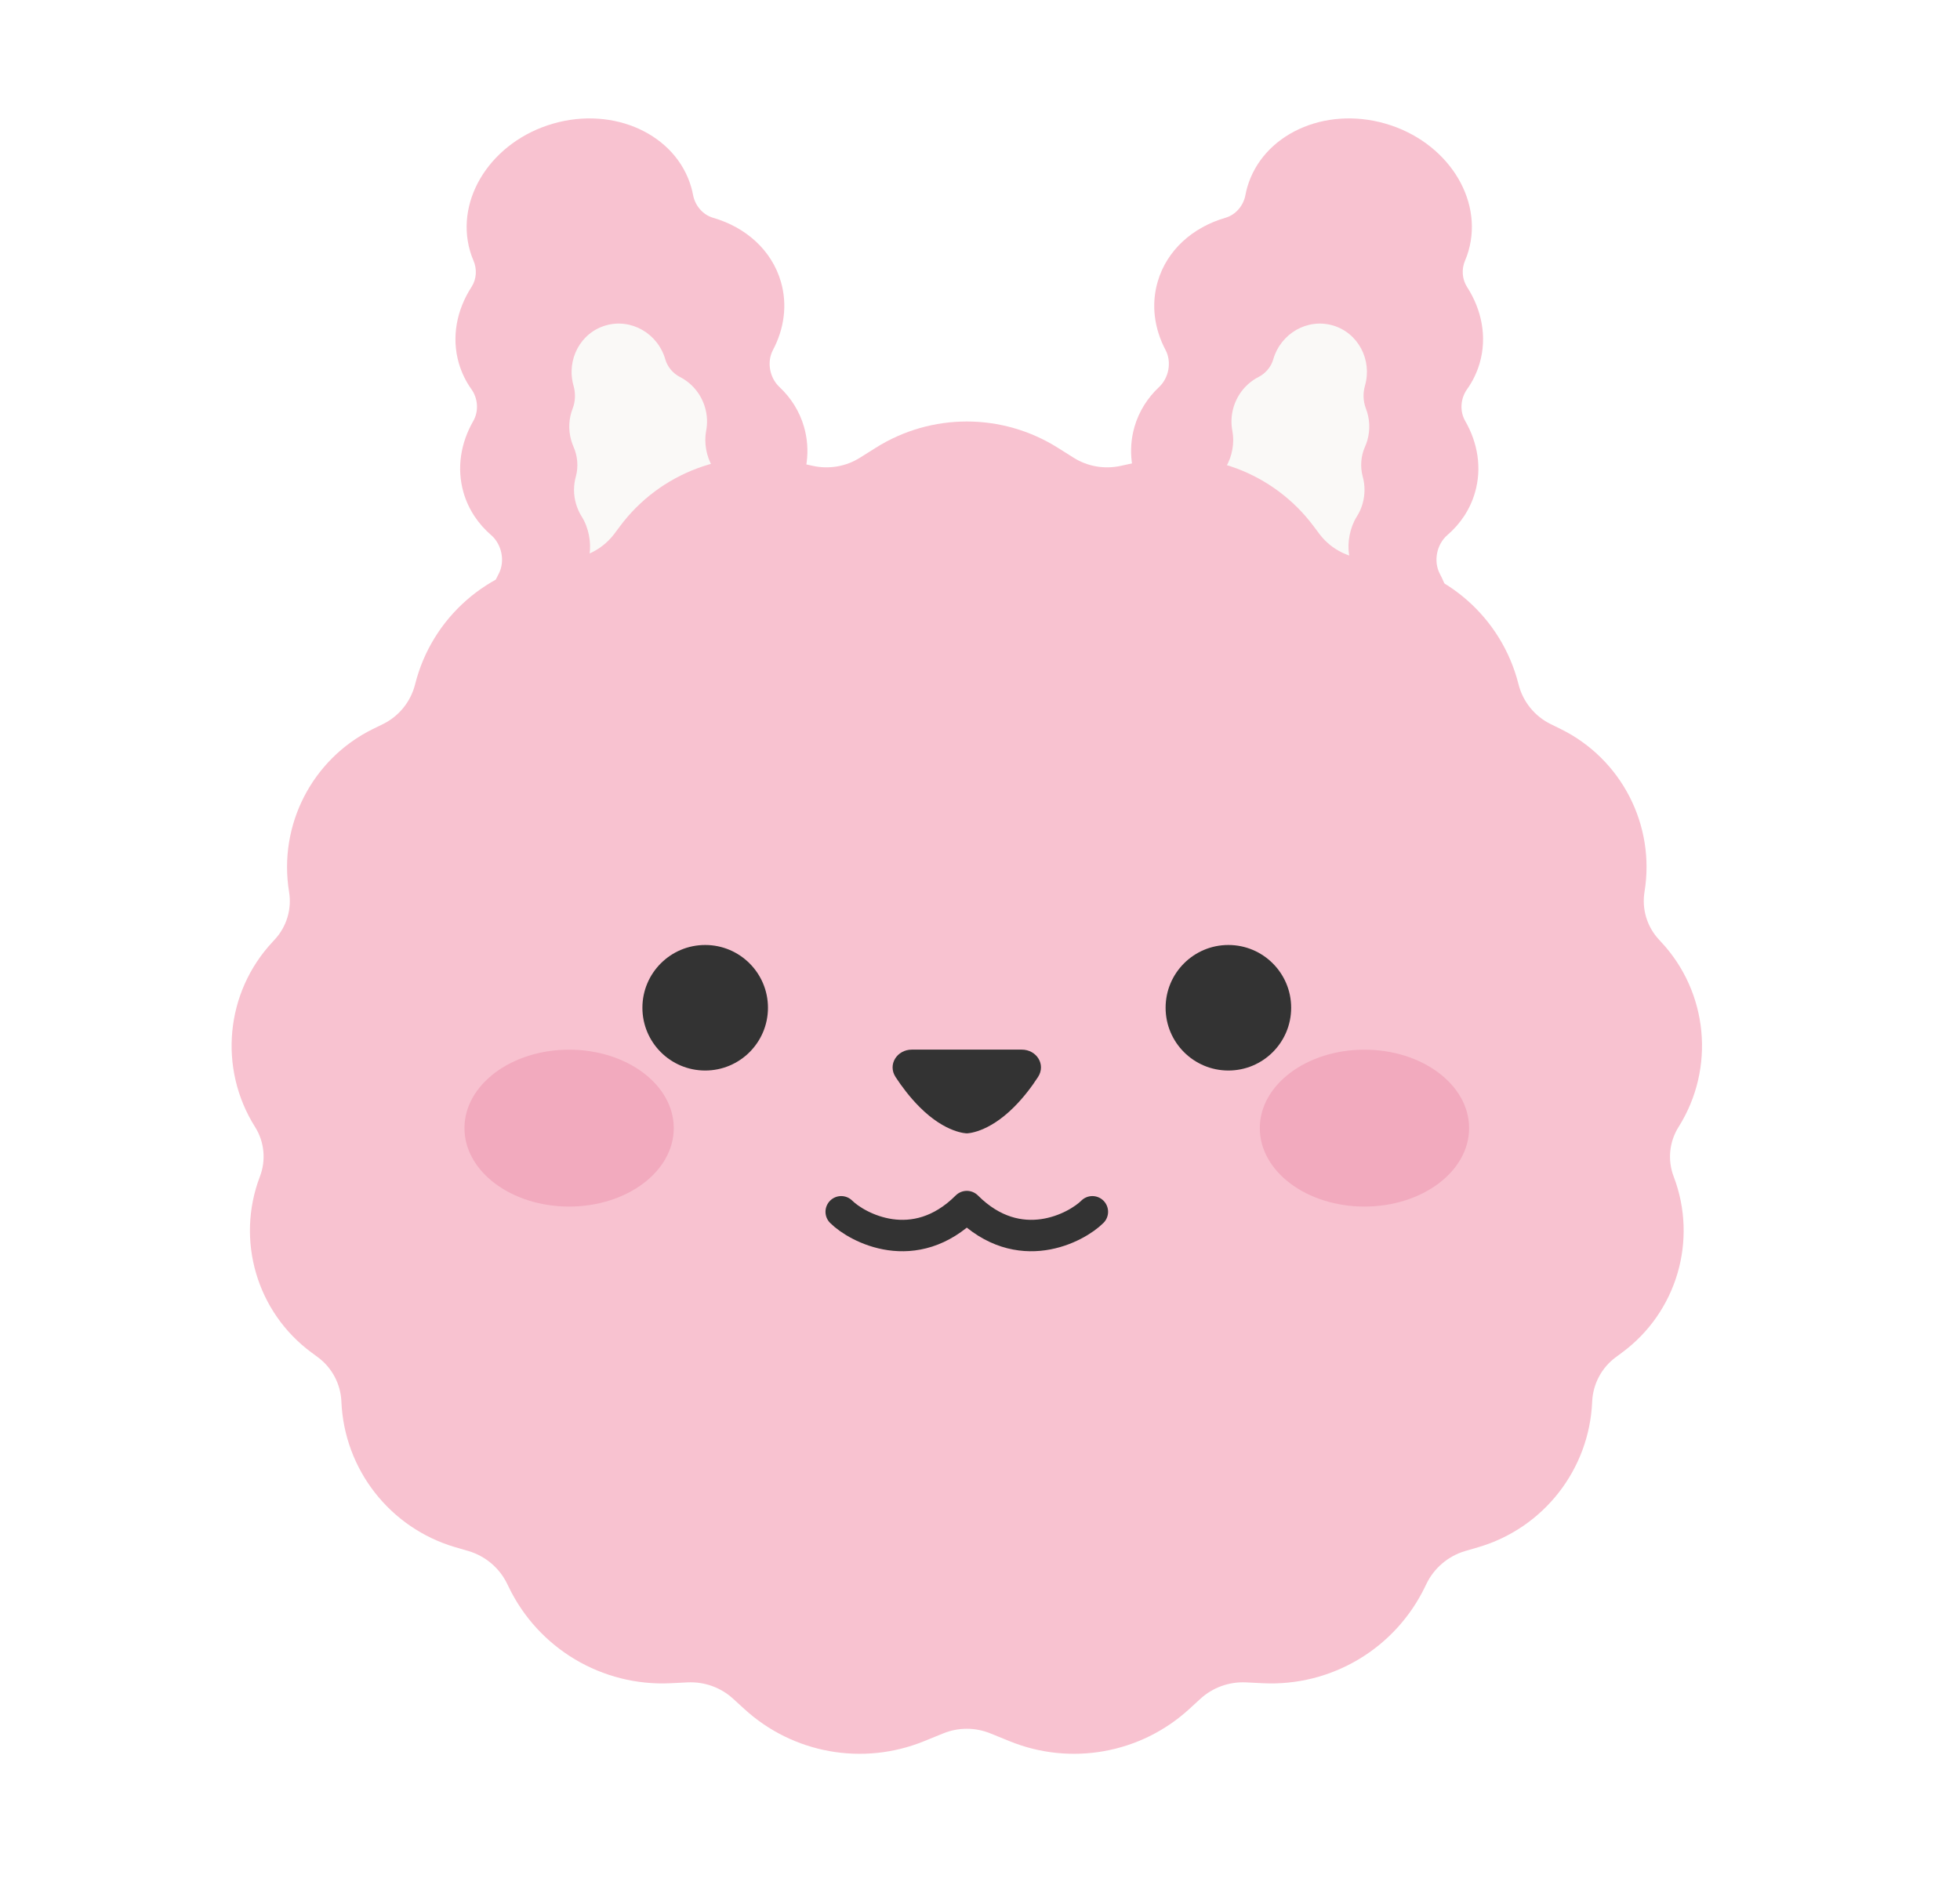 <svg width="33" height="32" viewBox="0 0 33 32" fill="none" xmlns="http://www.w3.org/2000/svg">
<g filter="url(#filter0_d_80_540)">
<path d="M19.58 2.371C20.273 0.689 22.21 0.095 23.769 0.545H23.77L24.077 0.648C25.538 1.216 26.696 2.734 26.311 4.47C26.577 5.097 26.66 5.824 26.448 6.559V6.56C26.415 6.676 26.372 6.788 26.326 6.897C26.499 7.416 26.547 7.99 26.413 8.573L26.37 8.738C26.313 8.935 26.235 9.12 26.144 9.295C26.543 9.745 26.853 10.28 27.041 10.874C28.565 11.654 29.452 13.276 29.304 14.965C30.371 16.26 30.554 18.069 29.776 19.549C30.253 21.163 29.705 22.913 28.38 23.968C28.203 25.555 27.155 26.91 25.666 27.48L25.343 27.59H25.341C24.58 29.008 23.119 29.908 21.517 29.949L21.181 29.945L21.123 29.941L21.108 29.957C19.912 31.054 18.223 31.412 16.695 30.915L16.392 30.803L16.277 30.756L16.162 30.803C14.659 31.416 12.951 31.165 11.693 30.167L11.447 29.957L11.431 29.941L11.373 29.945C9.642 30.03 8.026 29.106 7.212 27.59H7.211C5.553 27.102 4.363 25.666 4.173 23.967C2.849 22.912 2.302 21.162 2.779 19.549C2 18.069 2.183 16.26 3.25 14.965C3.102 13.277 3.989 11.654 5.512 10.874C5.709 10.254 6.037 9.698 6.462 9.235C6.418 9.146 6.377 9.055 6.341 8.96L6.268 8.738C6.084 8.1 6.123 7.464 6.312 6.897C6.266 6.788 6.223 6.676 6.19 6.56V6.559C5.978 5.824 6.061 5.097 6.327 4.47C5.916 2.614 7.268 1.007 8.868 0.545H8.869L9.185 0.468C10.68 0.178 12.41 0.801 13.057 2.371C13.736 2.715 14.323 3.293 14.616 4.091L14.686 4.301V4.302L14.726 4.458C14.831 4.908 14.823 5.353 14.737 5.772C15.761 5.396 16.89 5.409 17.908 5.807C17.805 5.33 17.804 4.817 17.952 4.302V4.301L18.022 4.091C18.315 3.294 18.901 2.715 19.58 2.371ZM17.454 7.349C16.733 7.025 15.909 7.015 15.18 7.316C15.212 7.676 15.179 8.03 15.094 8.364C15.24 8.573 15.364 8.802 15.457 9.05L15.53 9.271L15.576 9.453C16.002 11.318 14.644 12.933 13.038 13.397V13.398C12.37 13.591 11.68 13.592 11.043 13.422L11.03 13.427C9.517 13.864 7.645 13.318 6.904 11.745C6.804 11.937 6.646 12.096 6.447 12.194L6.278 12.277L6.091 12.379C5.186 12.92 4.694 13.965 4.866 15.02C4.914 15.312 4.824 15.609 4.622 15.825L4.59 15.859L4.448 16.024C3.782 16.869 3.712 18.053 4.293 18.977C4.45 19.227 4.481 19.537 4.375 19.813L4.308 20.015C4.013 21.035 4.38 22.142 5.246 22.78L5.349 22.855C5.588 23.032 5.735 23.307 5.747 23.604C5.795 24.746 6.566 25.732 7.662 26.054L7.886 26.121C8.174 26.205 8.412 26.408 8.541 26.678L8.559 26.715C9.027 27.695 10.005 28.322 11.078 28.349L11.294 28.346L11.578 28.333C11.861 28.319 12.138 28.419 12.346 28.61L12.528 28.778C13.297 29.483 14.382 29.713 15.364 29.393L15.558 29.322L15.878 29.192C16.134 29.088 16.42 29.088 16.676 29.192L16.996 29.322C17.962 29.715 19.059 29.554 19.867 28.913L20.026 28.778L20.208 28.61C20.416 28.419 20.694 28.319 20.976 28.333L21.26 28.346C22.345 28.4 23.36 27.838 23.895 26.907L23.995 26.715L24.013 26.678C24.142 26.408 24.381 26.206 24.668 26.121L24.892 26.054C25.989 25.732 26.759 24.746 26.807 23.604C26.819 23.307 26.966 23.032 27.205 22.855L27.308 22.78C28.174 22.142 28.541 21.035 28.246 20.015L28.179 19.813C28.074 19.537 28.104 19.227 28.261 18.977C28.843 18.053 28.773 16.869 28.106 16.024L27.964 15.859L27.932 15.825C27.73 15.609 27.64 15.312 27.688 15.02C27.861 13.965 27.368 12.92 26.463 12.379L26.277 12.277L26.107 12.194C25.936 12.11 25.794 11.98 25.695 11.823C24.982 13.23 23.346 13.78 21.923 13.504L21.608 13.427C21.603 13.426 21.598 13.424 21.594 13.422C21.057 13.565 20.481 13.588 19.913 13.474L19.599 13.397C17.941 12.918 16.549 11.211 17.109 9.271L17.181 9.05C17.274 8.802 17.398 8.573 17.544 8.364C17.462 8.04 17.427 7.698 17.454 7.349ZM24.378 10.82L24.409 10.691C24.41 10.689 24.409 10.686 24.409 10.684C24.401 10.729 24.391 10.775 24.378 10.82ZM8.33 9.801C8.312 9.844 8.296 9.888 8.281 9.932C8.296 9.887 8.313 9.842 8.332 9.797L8.33 9.801ZM13.682 9.149C13.69 9.158 13.697 9.167 13.704 9.176C13.697 9.167 13.69 9.157 13.682 9.148L13.528 8.997L13.682 9.149ZM19.222 8.858C19.193 8.91 19.155 8.957 19.11 8.997C19.055 9.044 19.005 9.095 18.957 9.149L19.111 8.997C19.155 8.958 19.193 8.911 19.222 8.859V8.858ZM17.777 8.997L17.823 9.092L17.776 8.993C17.776 8.994 17.776 8.996 17.777 8.997ZM19.282 8.69C19.277 8.72 19.269 8.749 19.259 8.777L19.283 8.69C19.289 8.661 19.292 8.631 19.293 8.601L19.282 8.69ZM19.236 8.342C19.264 8.395 19.282 8.453 19.289 8.512L19.271 8.425C19.262 8.397 19.25 8.37 19.237 8.343L19.236 8.342ZM24.78 7.324C24.768 7.292 24.757 7.26 24.742 7.229L24.707 7.162C24.735 7.215 24.759 7.269 24.78 7.324ZM19.623 5.894C19.633 5.912 19.641 5.932 19.648 5.951C19.641 5.932 19.634 5.912 19.624 5.894C19.601 5.85 19.579 5.805 19.56 5.759L19.623 5.894ZM13.13 5.62C13.115 5.667 13.099 5.714 13.079 5.759L13.131 5.62C13.146 5.573 13.159 5.526 13.169 5.478L13.13 5.62ZM7.914 4.228C7.93 4.283 7.95 4.336 7.972 4.387L7.915 4.228C7.9 4.174 7.887 4.12 7.877 4.065L7.914 4.228ZM12.208 3.739C12.27 3.765 12.331 3.793 12.389 3.825C12.331 3.793 12.271 3.764 12.208 3.738L12.009 3.669L12.208 3.739ZM20.775 3.595C20.731 3.628 20.682 3.653 20.629 3.669L20.43 3.738C20.369 3.763 20.31 3.792 20.253 3.823C20.371 3.759 20.497 3.707 20.63 3.669C20.683 3.653 20.731 3.628 20.775 3.595ZM11.687 3.35C11.689 3.357 11.693 3.364 11.695 3.371C11.685 3.343 11.676 3.314 11.67 3.285L11.687 3.35ZM20.999 3.153L20.968 3.285C20.965 3.302 20.959 3.32 20.954 3.337C20.959 3.319 20.966 3.302 20.969 3.285C20.977 3.241 20.988 3.197 21 3.153C21.016 3.098 21.035 3.044 21.057 2.992L20.999 3.153ZM11.507 2.839C11.562 2.937 11.607 3.042 11.639 3.153L11.582 2.992C11.56 2.94 11.536 2.889 11.508 2.84L11.507 2.839ZM21.72 2.253C21.701 2.264 21.682 2.277 21.663 2.289C21.693 2.27 21.724 2.251 21.755 2.233L21.72 2.253ZM22.382 2.02C22.377 2.021 22.372 2.022 22.367 2.023C22.432 2.012 22.498 2.004 22.565 2L22.382 2.02ZM24.841 7.508C24.826 7.449 24.806 7.391 24.784 7.334C24.807 7.391 24.826 7.449 24.841 7.508Z" fill="white"/>
<path d="M9.312 2.082C8.284 2.379 7.658 3.34 7.914 4.228C7.93 4.283 7.949 4.336 7.971 4.387C8.034 4.531 8.024 4.7 7.939 4.832C7.69 5.218 7.598 5.675 7.725 6.116C7.772 6.277 7.844 6.424 7.938 6.556C8.048 6.711 8.063 6.924 7.969 7.089C7.757 7.458 7.686 7.883 7.804 8.294C7.887 8.58 8.051 8.823 8.269 9.011C8.45 9.168 8.508 9.454 8.395 9.666C8.206 10.022 8.147 10.428 8.26 10.82C8.517 11.708 9.558 12.188 10.586 11.891C10.679 11.864 10.768 11.831 10.853 11.793C10.963 11.745 11.088 11.746 11.198 11.793C11.609 11.966 12.103 12.003 12.595 11.861C13.623 11.564 14.249 10.603 13.992 9.715C13.91 9.43 13.746 9.186 13.528 8.997C13.348 8.841 13.29 8.554 13.402 8.343C13.591 7.986 13.65 7.58 13.537 7.188C13.461 6.925 13.316 6.698 13.123 6.517C12.957 6.361 12.908 6.095 13.014 5.894C13.202 5.539 13.261 5.135 13.148 4.746C12.994 4.212 12.556 3.827 12.008 3.668C11.833 3.618 11.703 3.463 11.669 3.284C11.661 3.24 11.651 3.196 11.638 3.153C11.382 2.265 10.34 1.785 9.312 2.082Z" fill="#F8C2D0"/>
<path d="M10.2 5.48C9.773 5.603 9.531 6.059 9.657 6.498C9.693 6.624 9.688 6.761 9.641 6.882C9.577 7.046 9.565 7.233 9.618 7.418C9.629 7.455 9.642 7.491 9.657 7.526C9.726 7.68 9.74 7.865 9.695 8.027C9.655 8.171 9.653 8.329 9.698 8.484C9.721 8.563 9.754 8.636 9.795 8.701C9.91 8.883 9.96 9.138 9.923 9.35C9.901 9.472 9.907 9.601 9.944 9.729C10.071 10.169 10.519 10.425 10.946 10.302C11.065 10.268 11.194 10.27 11.31 10.312C11.461 10.367 11.627 10.378 11.79 10.331C12.217 10.207 12.46 9.751 12.333 9.311C12.31 9.232 12.277 9.159 12.235 9.093C12.121 8.912 12.072 8.657 12.108 8.446C12.13 8.324 12.124 8.195 12.087 8.067C12.066 7.994 12.036 7.926 11.998 7.864C11.893 7.69 11.851 7.456 11.889 7.256C11.914 7.13 11.909 6.996 11.871 6.864C11.803 6.63 11.645 6.449 11.447 6.348C11.331 6.288 11.238 6.179 11.202 6.053C11.075 5.613 10.626 5.357 10.2 5.48Z" fill="#FAF9F7"/>
<path d="M23.326 2.082C24.355 2.379 24.981 3.34 24.724 4.228C24.709 4.283 24.689 4.336 24.667 4.387C24.605 4.532 24.616 4.7 24.7 4.832C24.949 5.218 25.04 5.676 24.913 6.116C24.866 6.277 24.794 6.424 24.7 6.556C24.59 6.711 24.574 6.924 24.669 7.089C24.881 7.458 24.953 7.883 24.834 8.294C24.752 8.579 24.588 8.822 24.369 9.011C24.188 9.167 24.131 9.453 24.243 9.665C24.433 10.022 24.491 10.428 24.378 10.82C24.122 11.708 23.081 12.188 22.052 11.891C21.96 11.864 21.871 11.831 21.785 11.793C21.676 11.745 21.55 11.746 21.44 11.793C21.03 11.966 20.535 12.003 20.043 11.861C19.015 11.564 18.39 10.603 18.646 9.715C18.729 9.43 18.892 9.186 19.11 8.997C19.291 8.841 19.348 8.554 19.236 8.343C19.047 7.986 18.988 7.58 19.101 7.188C19.177 6.925 19.323 6.698 19.516 6.517C19.681 6.361 19.73 6.095 19.624 5.894C19.436 5.539 19.378 5.135 19.491 4.746C19.645 4.212 20.083 3.827 20.631 3.668C20.806 3.618 20.936 3.463 20.969 3.284C20.977 3.24 20.988 3.196 21 3.153C21.257 2.265 22.298 1.785 23.326 2.082Z" fill="#F8C2D0"/>
<path d="M22.439 5.48C22.865 5.603 23.108 6.059 22.981 6.498C22.945 6.624 22.951 6.761 22.998 6.882C23.061 7.046 23.074 7.233 23.021 7.418C23.01 7.455 22.997 7.491 22.981 7.526C22.912 7.68 22.899 7.865 22.944 8.027C22.984 8.171 22.985 8.329 22.941 8.484C22.918 8.563 22.885 8.636 22.843 8.701C22.729 8.883 22.679 9.138 22.716 9.349C22.737 9.471 22.732 9.601 22.695 9.728C22.568 10.168 22.119 10.425 21.693 10.302C21.574 10.268 21.444 10.27 21.328 10.312C21.178 10.367 21.012 10.378 20.848 10.331C20.422 10.207 20.179 9.752 20.306 9.312C20.329 9.233 20.362 9.16 20.403 9.094C20.517 8.912 20.567 8.657 20.53 8.446C20.509 8.324 20.515 8.194 20.552 8.067C20.573 7.994 20.603 7.926 20.64 7.864C20.746 7.69 20.788 7.456 20.749 7.256C20.725 7.131 20.729 6.997 20.767 6.865C20.835 6.631 20.993 6.449 21.191 6.348C21.308 6.288 21.401 6.179 21.437 6.053C21.564 5.613 22.013 5.357 22.439 5.48Z" fill="#FAF9F7"/>
<path d="M14.746 7.54C15.682 6.951 16.873 6.951 17.809 7.54L18.076 7.708C18.311 7.856 18.595 7.905 18.867 7.846L19.194 7.774C20.298 7.53 21.442 7.957 22.118 8.863L22.21 8.986C22.383 9.219 22.645 9.37 22.933 9.404L23.191 9.435C24.34 9.571 25.285 10.402 25.567 11.524C25.64 11.816 25.838 12.061 26.108 12.194L26.277 12.277C27.3 12.781 27.873 13.895 27.688 15.02C27.641 15.312 27.731 15.609 27.933 15.825L27.965 15.86C28.761 16.71 28.883 17.992 28.262 18.978C28.105 19.227 28.074 19.537 28.179 19.813C28.589 20.885 28.232 22.099 27.308 22.779L27.206 22.855C26.966 23.031 26.82 23.307 26.807 23.604C26.759 24.747 25.989 25.732 24.892 26.055L24.669 26.12C24.381 26.205 24.143 26.408 24.014 26.678L23.996 26.715C23.496 27.76 22.418 28.404 21.261 28.346L20.976 28.332C20.694 28.319 20.418 28.418 20.209 28.61L20.026 28.778C19.207 29.53 18.027 29.742 16.997 29.322L16.677 29.192C16.421 29.087 16.135 29.087 15.879 29.192L15.559 29.322C14.529 29.742 13.349 29.53 12.53 28.778L12.346 28.61C12.138 28.418 11.862 28.319 11.579 28.332L11.295 28.346C10.138 28.404 9.059 27.76 8.56 26.715L8.542 26.678C8.413 26.408 8.174 26.205 7.887 26.12L7.663 26.055C6.566 25.732 5.796 24.747 5.748 23.604C5.736 23.307 5.589 23.031 5.35 22.855L5.247 22.779C4.323 22.099 3.967 20.885 4.376 19.813C4.482 19.537 4.451 19.227 4.294 18.978C3.673 17.992 3.795 16.71 4.591 15.86L4.623 15.825C4.825 15.609 4.915 15.312 4.867 15.02C4.683 13.895 5.256 12.781 6.278 12.277L6.448 12.194C6.718 12.061 6.916 11.816 6.989 11.524C7.27 10.402 8.216 9.571 9.365 9.435L9.622 9.404C9.911 9.37 10.172 9.219 10.346 8.986L10.438 8.863C11.113 7.957 12.258 7.53 13.361 7.774L13.689 7.846C13.96 7.905 14.244 7.856 14.479 7.708L14.746 7.54Z" fill="#F8C2D0"/>
<circle cx="11.873" cy="16.971" r="1.057" fill="#333333"/>
<circle cx="20.682" cy="16.971" r="1.057" fill="#333333"/>
<ellipse cx="9.582" cy="18.998" rx="1.762" ry="1.321" fill="#F2AABE"/>
<ellipse cx="22.973" cy="18.998" rx="1.762" ry="1.321" fill="#F2AABE"/>
<path d="M14.163 20.407C14.428 20.671 15.397 21.2 16.278 20.319C17.159 21.2 18.128 20.671 18.392 20.407" stroke="#333333" stroke-width="0.529" stroke-linecap="round" stroke-linejoin="round"/>
<path d="M15.485 18.645C15.925 19.086 16.278 19.086 16.278 19.086C16.278 19.086 16.63 19.086 17.071 18.645C17.239 18.477 17.374 18.296 17.477 18.137C17.613 17.927 17.453 17.676 17.203 17.676L16.278 17.676L15.353 17.676C15.103 17.676 14.942 17.927 15.078 18.137C15.182 18.296 15.317 18.477 15.485 18.645Z" fill="#333333"/>
</g>
<defs>
<filter id="filter0_d_80_540" x="0.278" y="0" width="32" height="32" filterUnits="userSpaceOnUse" color-interpolation-filters="sRGB">
<feFlood flood-opacity="0" result="BackgroundImageFix"/>
<feColorMatrix in="SourceAlpha" type="matrix" values="0 0 0 0 0 0 0 0 0 0 0 0 0 0 0 0 0 0 127 0" result="hardAlpha"/>
<feOffset/>
<feComposite in2="hardAlpha" operator="out"/>
<feColorMatrix type="matrix" values="0 0 0 0 1 0 0 0 0 1 0 0 0 0 1 0 0 0 1 0"/>
<feBlend mode="normal" in2="BackgroundImageFix" result="effect1_dropShadow_80_540"/>
<feBlend mode="normal" in="SourceGraphic" in2="effect1_dropShadow_80_540" result="shape"/>
</filter>
</defs>
</svg>
